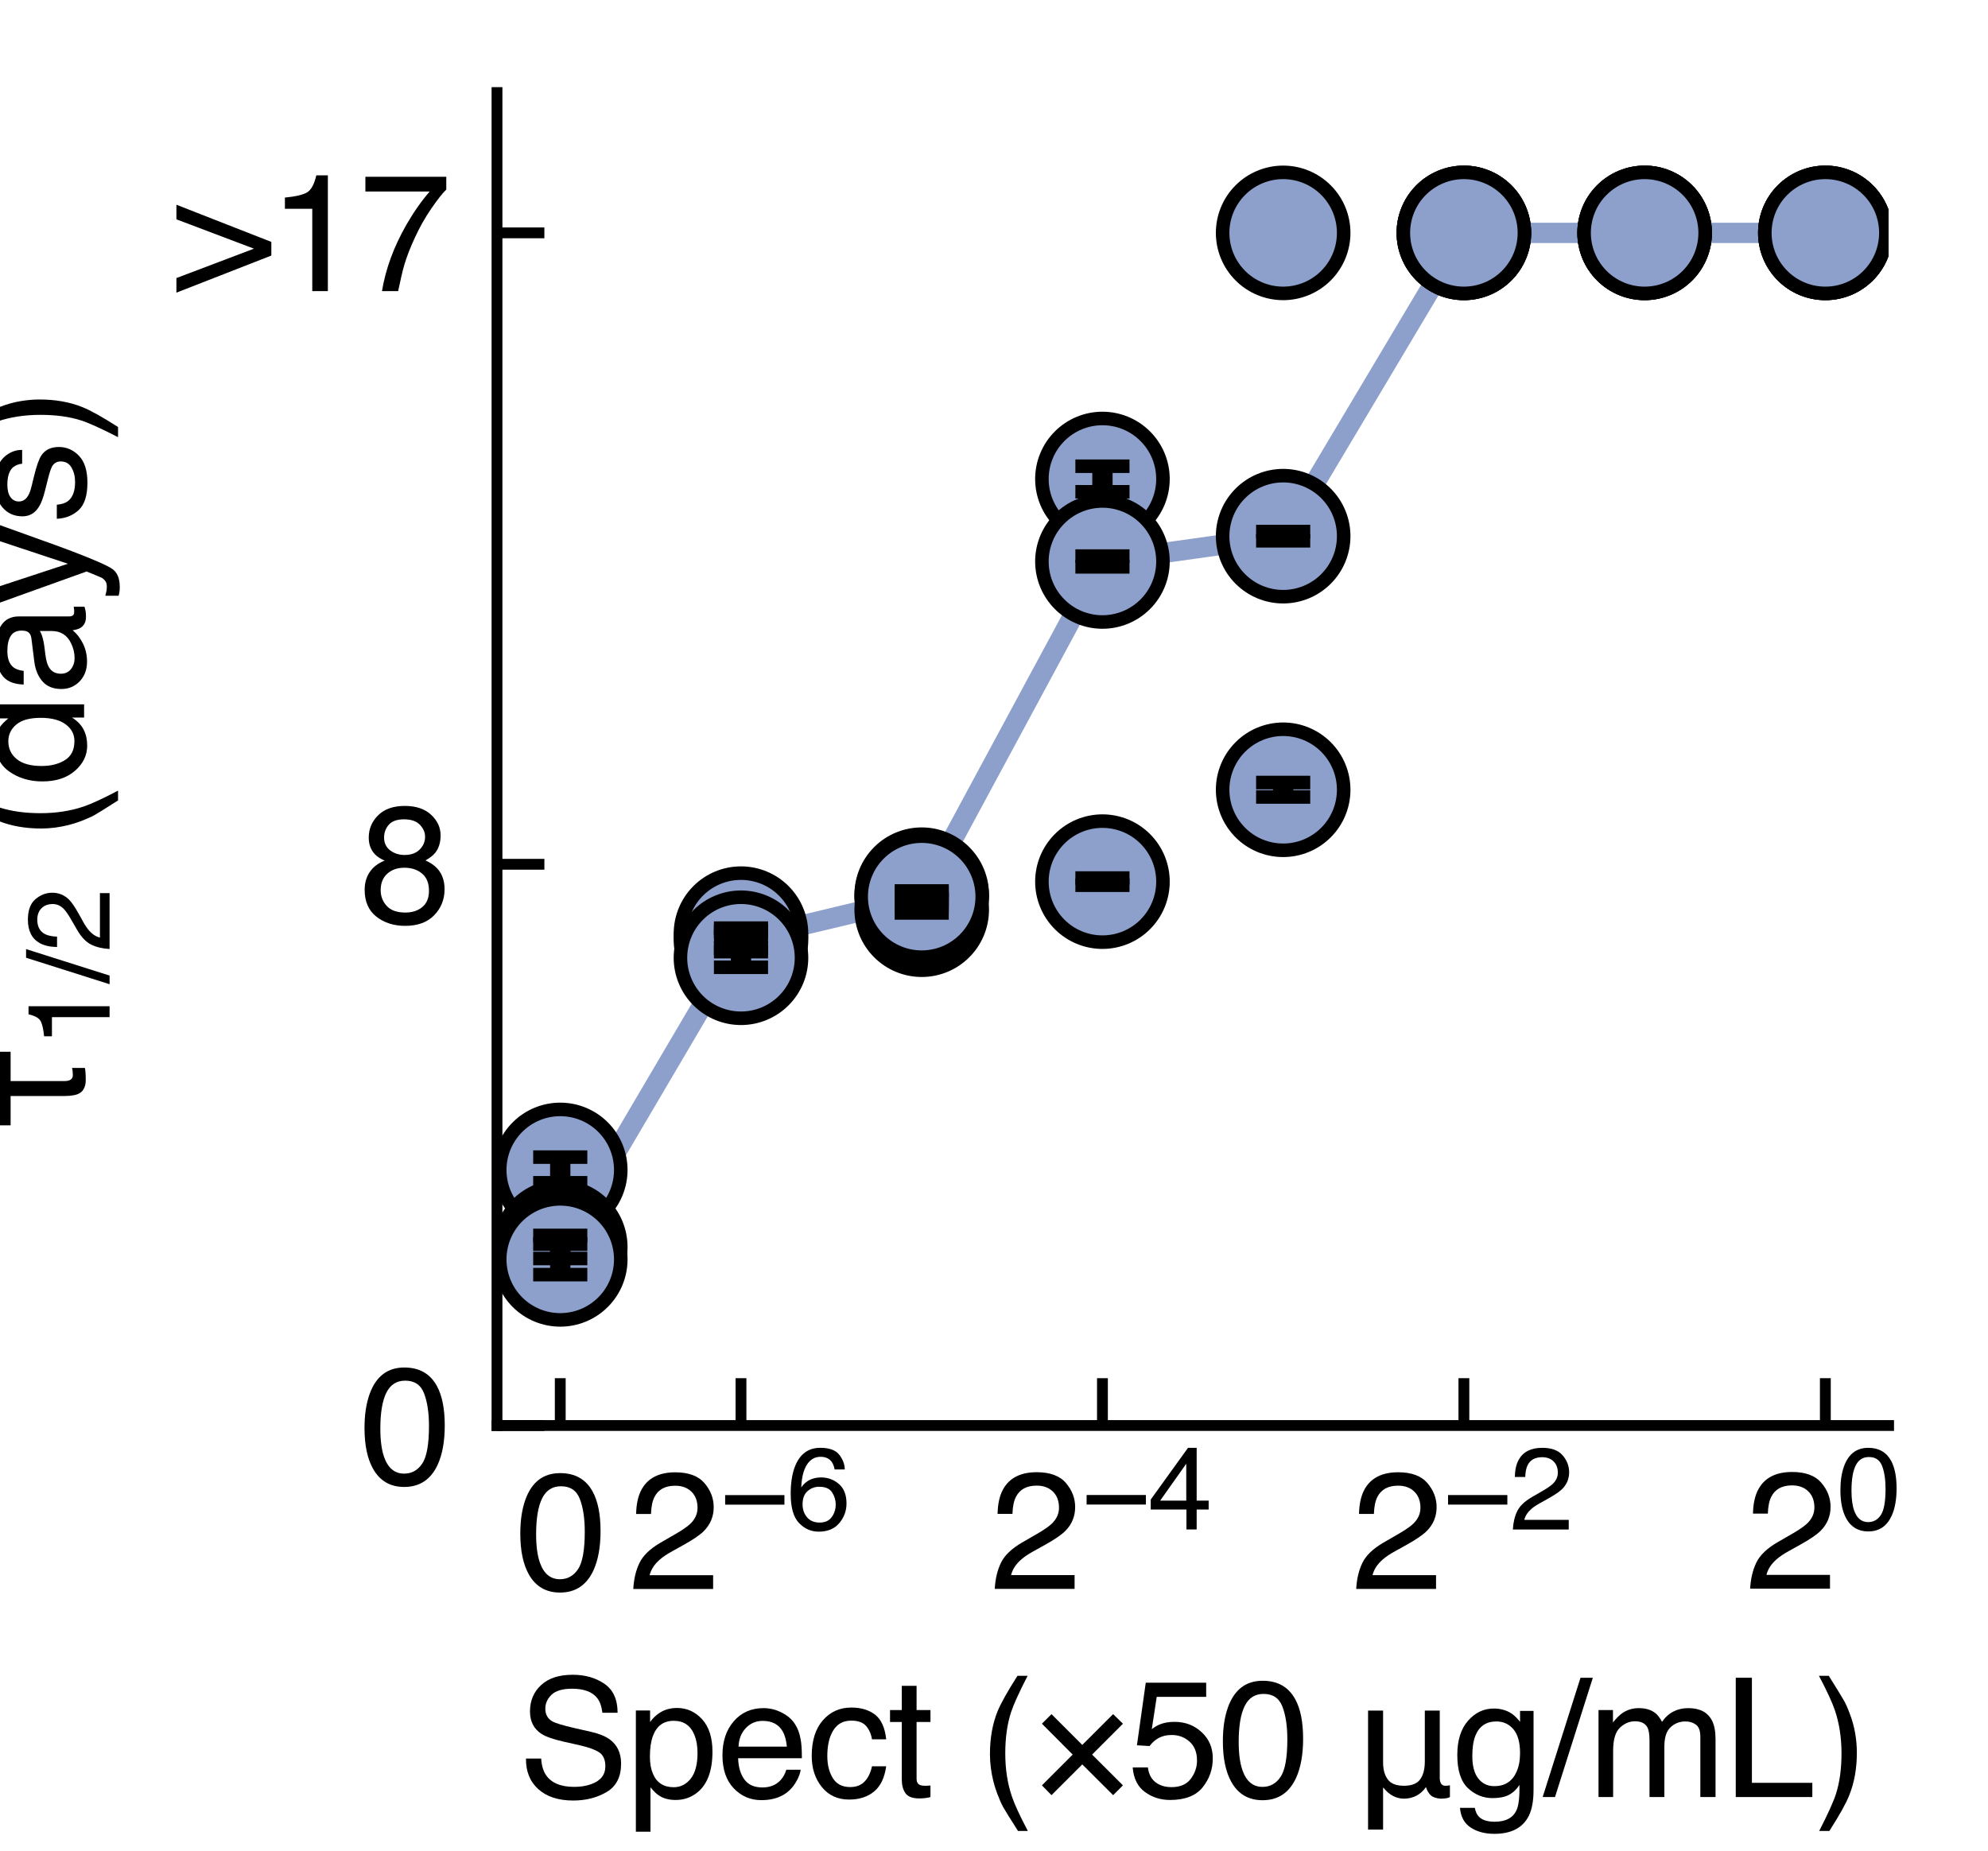 <?xml version="1.0" encoding="utf-8" standalone="no"?>
<!DOCTYPE svg PUBLIC "-//W3C//DTD SVG 1.1//EN"
  "http://www.w3.org/Graphics/SVG/1.1/DTD/svg11.dtd">
<svg xmlns:xlink="http://www.w3.org/1999/xlink" width="146.88pt" height="136.8pt" viewBox="0 0 146.88 136.8" xmlns="http://www.w3.org/2000/svg" version="1.1">
 <defs>
  <style type="text/css">*{stroke-linejoin: round; stroke-linecap: butt}</style>
 </defs>
 <g id="figure_1">
  <g id="patch_1">
   <path d="M 0 136.8 
L 146.88 136.8 
L 146.88 0 
L 0 0 
z
" style="fill: #ffffff"/>
  </g>
  <g id="axes_1">
   <g id="patch_2">
    <path d="M 36.72 105.336 
L 139.536 105.336 
L 139.536 6.84 
L 36.72 6.84 
z
" style="fill: #ffffff"/>
   </g>
   <g id="line2d_1">
    <path d="M 41.393 92.141 
L 54.746 69.451 
L 68.099 66.256 
L 81.452 41.489 
L 94.804 39.619 
L 108.157 17.208 
L 121.51 17.208 
L 134.863 17.208 
" clip-path="url(#p0ee247a6ad)" style="fill: none; stroke: #8da0cb; stroke-width: 1.5; stroke-linecap: square"/>
   </g>
   <g id="PathCollection_1">
    <defs>
     <path id="m793148f923" d="M 0 4.472 
C 1.186 4.472 2.324 4.001 3.162 3.162 
C 4.001 2.324 4.472 1.186 4.472 0 
C 4.472 -1.186 4.001 -2.324 3.162 -3.162 
C 2.324 -4.001 1.186 -4.472 0 -4.472 
C -1.186 -4.472 -2.324 -4.001 -3.162 -3.162 
C -4.001 -2.324 -4.472 -1.186 -4.472 0 
C -4.472 1.186 -4.001 2.324 -3.162 3.162 
C -2.324 4.001 -1.186 4.472 0 4.472 
z
" style="stroke: #000000"/>
    </defs>
    <g clip-path="url(#p0ee247a6ad)">
     <use xlink:href="#m793148f923" x="41.393" y="86.449" style="fill: #8da0cb; stroke: #000000"/>
     <use xlink:href="#m793148f923" x="54.746" y="69.451" style="fill: #8da0cb; stroke: #000000"/>
     <use xlink:href="#m793148f923" x="68.099" y="67.22" style="fill: #8da0cb; stroke: #000000"/>
     <use xlink:href="#m793148f923" x="81.452" y="65.146" style="fill: #8da0cb; stroke: #000000"/>
     <use xlink:href="#m793148f923" x="94.804" y="58.358" style="fill: #8da0cb; stroke: #000000"/>
     <use xlink:href="#m793148f923" x="108.157" y="17.208" style="fill: #8da0cb; stroke: #000000"/>
     <use xlink:href="#m793148f923" x="121.51" y="17.208" style="fill: #8da0cb; stroke: #000000"/>
     <use xlink:href="#m793148f923" x="134.863" y="17.208" style="fill: #8da0cb; stroke: #000000"/>
    </g>
   </g>
   <g id="PathCollection_2">
    <g clip-path="url(#p0ee247a6ad)">
     <use xlink:href="#m793148f923" x="41.393" y="92.141" style="fill: #8da0cb; stroke: #000000"/>
     <use xlink:href="#m793148f923" x="54.746" y="68.99" style="fill: #8da0cb; stroke: #000000"/>
     <use xlink:href="#m793148f923" x="68.099" y="66.111" style="fill: #8da0cb; stroke: #000000"/>
     <use xlink:href="#m793148f923" x="81.452" y="35.394" style="fill: #8da0cb; stroke: #000000"/>
     <use xlink:href="#m793148f923" x="94.804" y="17.208" style="fill: #8da0cb; stroke: #000000"/>
     <use xlink:href="#m793148f923" x="108.157" y="17.208" style="fill: #8da0cb; stroke: #000000"/>
     <use xlink:href="#m793148f923" x="121.51" y="17.208" style="fill: #8da0cb; stroke: #000000"/>
     <use xlink:href="#m793148f923" x="134.863" y="17.208" style="fill: #8da0cb; stroke: #000000"/>
    </g>
   </g>
   <g id="PathCollection_3">
    <g clip-path="url(#p0ee247a6ad)">
     <use xlink:href="#m793148f923" x="41.393" y="93.058" style="fill: #8da0cb; stroke: #000000"/>
     <use xlink:href="#m793148f923" x="54.746" y="70.771" style="fill: #8da0cb; stroke: #000000"/>
     <use xlink:href="#m793148f923" x="68.099" y="66.256" style="fill: #8da0cb; stroke: #000000"/>
     <use xlink:href="#m793148f923" x="81.452" y="41.489" style="fill: #8da0cb; stroke: #000000"/>
     <use xlink:href="#m793148f923" x="94.804" y="39.619" style="fill: #8da0cb; stroke: #000000"/>
     <use xlink:href="#m793148f923" x="108.157" y="17.208" style="fill: #8da0cb; stroke: #000000"/>
     <use xlink:href="#m793148f923" x="121.51" y="17.208" style="fill: #8da0cb; stroke: #000000"/>
     <use xlink:href="#m793148f923" x="134.863" y="17.208" style="fill: #8da0cb; stroke: #000000"/>
    </g>
   </g>
   <g id="matplotlib.axis_1">
    <g id="xtick_1">
     <g id="line2d_2">
      <defs>
       <path id="m453dc7b1a5" d="M 0 0 
L 0 -3.5 
" style="stroke: #000000; stroke-width: 0.8"/>
      </defs>
      <g>
       <use xlink:href="#m453dc7b1a5" x="41.393" y="105.336" style="stroke: #000000; stroke-width: 0.8"/>
      </g>
     </g>
     <g id="text_1">
      <!-- 0 -->
      <g transform="translate(38.057 117.444) scale(0.12 -0.12)">
       <defs>
        <path id="Helvetica-30" d="M 1731 4475 
Q 2600 4475 2988 3759 
Q 3288 3206 3288 2244 
Q 3288 1331 3016 734 
Q 2622 -122 1728 -122 
Q 922 -122 528 578 
Q 200 1163 200 2147 
Q 200 2909 397 3456 
Q 766 4475 1731 4475 
z
M 1725 391 
Q 2163 391 2422 778 
Q 2681 1166 2681 2222 
Q 2681 2984 2493 3476 
Q 2306 3969 1766 3969 
Q 1269 3969 1039 3501 
Q 809 3034 809 2125 
Q 809 1441 956 1025 
Q 1181 391 1725 391 
z
" transform="scale(0.016)"/>
       </defs>
       <use xlink:href="#Helvetica-30"/>
      </g>
     </g>
    </g>
    <g id="xtick_2">
     <g id="line2d_3">
      <g>
       <use xlink:href="#m453dc7b1a5" x="54.746" y="105.336" style="stroke: #000000; stroke-width: 0.8"/>
      </g>
     </g>
     <g id="text_2">
      <!-- 2$^{-6}$ -->
      <g transform="translate(46.406 117.444) scale(0.12 -0.12)">
       <defs>
        <path id="Helvetica-32" d="M 200 0 
Q 231 578 439 1006 
Q 647 1434 1250 1784 
L 1850 2131 
Q 2253 2366 2416 2531 
Q 2672 2791 2672 3125 
Q 2672 3516 2437 3745 
Q 2203 3975 1813 3975 
Q 1234 3975 1013 3538 
Q 894 3303 881 2888 
L 309 2888 
Q 319 3472 525 3841 
Q 891 4491 1816 4491 
Q 2584 4491 2939 4075 
Q 3294 3659 3294 3150 
Q 3294 2613 2916 2231 
Q 2697 2009 2131 1694 
L 1703 1456 
Q 1397 1288 1222 1134 
Q 909 863 828 531 
L 3272 531 
L 3272 0 
L 200 0 
z
" transform="scale(0.016)"/>
        <path id="Helvetica-2212" d="M 3547 1894 
L 3547 1369 
L 288 1369 
L 288 1894 
L 3547 1894 
z
" transform="scale(0.016)"/>
        <path id="Helvetica-36" d="M 1872 4494 
Q 2622 4494 2917 4105 
Q 3213 3716 3213 3303 
L 2656 3303 
Q 2606 3569 2497 3719 
Q 2294 4000 1881 4000 
Q 1409 4000 1131 3564 
Q 853 3128 822 2316 
Q 1016 2600 1309 2741 
Q 1578 2866 1909 2866 
Q 2472 2866 2890 2506 
Q 3309 2147 3309 1434 
Q 3309 825 2912 354 
Q 2516 -116 1781 -116 
Q 1153 -116 697 361 
Q 241 838 241 1966 
Q 241 2800 444 3381 
Q 834 4494 1872 4494 
z
M 1831 384 
Q 2275 384 2495 682 
Q 2716 981 2716 1388 
Q 2716 1731 2519 2042 
Q 2322 2353 1803 2353 
Q 1441 2353 1167 2112 
Q 894 1872 894 1388 
Q 894 963 1142 673 
Q 1391 384 1831 384 
z
" transform="scale(0.016)"/>
       </defs>
       <use xlink:href="#Helvetica-32" transform="translate(0 0.239)"/>
       <use xlink:href="#Helvetica-2212" transform="translate(56.53 36.847) scale(0.7)"/>
       <use xlink:href="#Helvetica-36" transform="translate(97.409 36.847) scale(0.7)"/>
      </g>
     </g>
    </g>
    <g id="xtick_3">
     <g id="line2d_4">
      <g>
       <use xlink:href="#m453dc7b1a5" x="81.452" y="105.336" style="stroke: #000000; stroke-width: 0.8"/>
      </g>
     </g>
     <g id="text_3">
      <!-- 2$^{-4}$ -->
      <g transform="translate(73.112 117.444) scale(0.12 -0.12)">
       <defs>
        <path id="Helvetica-34" d="M 2116 1584 
L 2116 3613 
L 681 1584 
L 2116 1584 
z
M 2125 0 
L 2125 1094 
L 163 1094 
L 163 1644 
L 2213 4488 
L 2688 4488 
L 2688 1584 
L 3347 1584 
L 3347 1094 
L 2688 1094 
L 2688 0 
L 2125 0 
z
" transform="scale(0.016)"/>
       </defs>
       <use xlink:href="#Helvetica-32" transform="translate(0 0.305)"/>
       <use xlink:href="#Helvetica-2212" transform="translate(56.53 36.913) scale(0.7)"/>
       <use xlink:href="#Helvetica-34" transform="translate(97.409 36.913) scale(0.7)"/>
      </g>
     </g>
    </g>
    <g id="xtick_4">
     <g id="line2d_5">
      <g>
       <use xlink:href="#m453dc7b1a5" x="108.157" y="105.336" style="stroke: #000000; stroke-width: 0.8"/>
      </g>
     </g>
     <g id="text_4">
      <!-- 2$^{-2}$ -->
      <g transform="translate(99.817 117.444) scale(0.12 -0.12)">
       <use xlink:href="#Helvetica-32" transform="translate(0 0.272)"/>
       <use xlink:href="#Helvetica-2212" transform="translate(56.53 36.88) scale(0.7)"/>
       <use xlink:href="#Helvetica-32" transform="translate(97.409 36.88) scale(0.7)"/>
      </g>
     </g>
    </g>
    <g id="xtick_5">
     <g id="line2d_6">
      <g>
       <use xlink:href="#m453dc7b1a5" x="134.863" y="105.336" style="stroke: #000000; stroke-width: 0.8"/>
      </g>
     </g>
     <g id="text_5">
      <!-- 2$^{0}$ -->
      <g transform="translate(128.923 117.444) scale(0.12 -0.12)">
       <use xlink:href="#Helvetica-32" transform="translate(0 0.447)"/>
       <use xlink:href="#Helvetica-30" transform="translate(56.53 37.055) scale(0.7)"/>
      </g>
     </g>
    </g>
    <g id="text_6">
     <!-- Spect ($\times$50 $\mu$g/mL) -->
     <g transform="translate(38.268 132.825) scale(0.12 -0.12)">
      <defs>
       <path id="Helvetica-53" d="M 894 1481 
Q 916 1091 1078 847 
Q 1388 391 2169 391 
Q 2519 391 2806 491 
Q 3363 684 3363 1184 
Q 3363 1559 3128 1719 
Q 2891 1875 2384 1991 
L 1763 2131 
Q 1153 2269 900 2434 
Q 463 2722 463 3294 
Q 463 3913 891 4309 
Q 1319 4706 2103 4706 
Q 2825 4706 3329 4357 
Q 3834 4009 3834 3244 
L 3250 3244 
Q 3203 3613 3050 3809 
Q 2766 4169 2084 4169 
Q 1534 4169 1293 3937 
Q 1053 3706 1053 3400 
Q 1053 3063 1334 2906 
Q 1519 2806 2169 2656 
L 2813 2509 
Q 3278 2403 3531 2219 
Q 3969 1897 3969 1284 
Q 3969 522 3414 194 
Q 2859 -134 2125 -134 
Q 1269 -134 784 303 
Q 300 738 309 1481 
L 894 1481 
z
M 2150 4716 
L 2150 4716 
z
" transform="scale(0.016)"/>
       <path id="Helvetica-70" d="M 1825 378 
Q 2219 378 2480 708 
Q 2741 1038 2741 1694 
Q 2741 2094 2625 2381 
Q 2406 2934 1825 2934 
Q 1241 2934 1025 2350 
Q 909 2038 909 1556 
Q 909 1169 1025 897 
Q 1244 378 1825 378 
z
M 369 3331 
L 916 3331 
L 916 2888 
Q 1084 3116 1284 3241 
Q 1569 3428 1953 3428 
Q 2522 3428 2919 2992 
Q 3316 2556 3316 1747 
Q 3316 653 2744 184 
Q 2381 -113 1900 -113 
Q 1522 -113 1266 53 
Q 1116 147 931 375 
L 931 -1334 
L 369 -1334 
L 369 3331 
z
" transform="scale(0.016)"/>
       <path id="Helvetica-65" d="M 1806 3422 
Q 2163 3422 2497 3255 
Q 2831 3088 3006 2822 
Q 3175 2569 3231 2231 
Q 3281 2000 3281 1494 
L 828 1494 
Q 844 984 1069 676 
Q 1294 369 1766 369 
Q 2206 369 2469 659 
Q 2619 828 2681 1050 
L 3234 1050 
Q 3213 866 3089 639 
Q 2966 413 2813 269 
Q 2556 19 2178 -69 
Q 1975 -119 1719 -119 
Q 1094 -119 659 336 
Q 225 791 225 1609 
Q 225 2416 662 2919 
Q 1100 3422 1806 3422 
z
M 2703 1941 
Q 2669 2306 2544 2525 
Q 2313 2931 1772 2931 
Q 1384 2931 1121 2651 
Q 859 2372 844 1941 
L 2703 1941 
z
M 1753 3428 
L 1753 3428 
z
" transform="scale(0.016)"/>
       <path id="Helvetica-63" d="M 1703 3444 
Q 2269 3444 2623 3169 
Q 2978 2894 3050 2222 
L 2503 2222 
Q 2453 2531 2275 2736 
Q 2097 2941 1703 2941 
Q 1166 2941 934 2416 
Q 784 2075 784 1575 
Q 784 1072 996 728 
Q 1209 384 1666 384 
Q 2016 384 2220 598 
Q 2425 813 2503 1184 
L 3050 1184 
Q 2956 519 2581 211 
Q 2206 -97 1622 -97 
Q 966 -97 575 383 
Q 184 863 184 1581 
Q 184 2463 612 2953 
Q 1041 3444 1703 3444 
z
M 1616 3428 
L 1616 3428 
z
" transform="scale(0.016)"/>
       <path id="Helvetica-74" d="M 525 4281 
L 1094 4281 
L 1094 3347 
L 1628 3347 
L 1628 2888 
L 1094 2888 
L 1094 703 
Q 1094 528 1213 469 
Q 1278 434 1431 434 
Q 1472 434 1519 436 
Q 1566 438 1628 444 
L 1628 0 
Q 1531 -28 1426 -40 
Q 1322 -53 1200 -53 
Q 806 -53 665 148 
Q 525 350 525 672 
L 525 2888 
L 72 2888 
L 72 3347 
L 525 3347 
L 525 4281 
z
" transform="scale(0.016)"/>
       <path id="Helvetica-20" transform="scale(0.016)"/>
       <path id="Helvetica-28" d="M 1894 4666 
Q 1403 3713 1256 3263 
Q 1034 2578 1034 1681 
Q 1034 775 1288 25 
Q 1444 -438 1903 -1306 
L 1525 -1306 
Q 1069 -594 959 -397 
Q 850 -200 722 138 
Q 547 600 478 1125 
Q 444 1397 444 1644 
Q 444 2569 734 3291 
Q 919 3750 1503 4666 
L 1894 4666 
z
" transform="scale(0.016)"/>
       <path id="Helvetica-d7" d="M 363 2822 
L 731 3191 
L 1916 2006 
L 3103 3191 
L 3481 2822 
L 2294 1634 
L 3481 450 
L 3103 72 
L 1916 1256 
L 731 72 
L 363 450 
L 1547 1634 
L 363 2822 
z
" transform="scale(0.016)"/>
       <path id="Helvetica-35" d="M 791 1141 
Q 847 659 1238 475 
Q 1438 381 1700 381 
Q 2200 381 2440 700 
Q 2681 1019 2681 1406 
Q 2681 1875 2395 2131 
Q 2109 2388 1709 2388 
Q 1419 2388 1211 2275 
Q 1003 2163 856 1963 
L 369 1991 
L 709 4400 
L 3034 4400 
L 3034 3856 
L 1131 3856 
L 941 2613 
Q 1097 2731 1238 2791 
Q 1488 2894 1816 2894 
Q 2431 2894 2859 2497 
Q 3288 2100 3288 1491 
Q 3288 856 2895 371 
Q 2503 -113 1644 -113 
Q 1097 -113 676 195 
Q 256 503 206 1141 
L 791 1141 
z
" transform="scale(0.016)"/>
       <path id="Helvetica-3bc" d="M 575 3328 
L 1153 3328 
L 1153 1369 
Q 1147 934 1325 691 
Q 1497 434 1953 434 
Q 2419 434 2591 697 
Q 2759 941 2759 1369 
L 2759 3328 
L 3334 3328 
L 3334 806 
Q 3316 434 3547 434 
Q 3634 434 3725 453 
L 3725 0 
Q 3641 -56 3372 -63 
Q 3109 -44 2994 63 
Q 2872 166 2803 384 
Q 2503 -50 1966 -63 
Q 1503 -63 1166 359 
L 1153 359 
L 1153 -1253 
L 575 -1253 
L 575 3328 
z
" transform="scale(0.016)"/>
       <path id="Helvetica-67" d="M 1594 3406 
Q 1988 3406 2281 3213 
Q 2441 3103 2606 2894 
L 2606 3316 
L 3125 3316 
L 3125 272 
Q 3125 -366 2938 -734 
Q 2588 -1416 1616 -1416 
Q 1075 -1416 706 -1173 
Q 338 -931 294 -416 
L 866 -416 
Q 906 -641 1028 -763 
Q 1219 -950 1628 -950 
Q 2275 -950 2475 -494 
Q 2594 -225 2584 466 
Q 2416 209 2178 84 
Q 1941 -41 1550 -41 
Q 1006 -41 598 345 
Q 191 731 191 1622 
Q 191 2463 602 2934 
Q 1013 3406 1594 3406 
z
M 2606 1688 
Q 2606 2309 2350 2609 
Q 2094 2909 1697 2909 
Q 1103 2909 884 2353 
Q 769 2056 769 1575 
Q 769 1009 998 714 
Q 1228 419 1616 419 
Q 2222 419 2469 966 
Q 2606 1275 2606 1688 
z
M 1659 3428 
L 1659 3428 
z
" transform="scale(0.016)"/>
       <path id="Helvetica-2f" d="M 1456 4591 
L 1931 4591 
L 475 0 
L 0 0 
L 1456 4591 
z
" transform="scale(0.016)"/>
       <path id="Helvetica-6d" d="M 413 3347 
L 969 3347 
L 969 2872 
Q 1169 3119 1331 3231 
Q 1609 3422 1963 3422 
Q 2363 3422 2606 3225 
Q 2744 3113 2856 2894 
Q 3044 3163 3297 3292 
Q 3550 3422 3866 3422 
Q 4541 3422 4784 2934 
Q 4916 2672 4916 2228 
L 4916 0 
L 4331 0 
L 4331 2325 
Q 4331 2659 4164 2784 
Q 3997 2909 3756 2909 
Q 3425 2909 3186 2687 
Q 2947 2466 2947 1947 
L 2947 0 
L 2375 0 
L 2375 2184 
Q 2375 2525 2294 2681 
Q 2166 2916 1816 2916 
Q 1497 2916 1236 2669 
Q 975 2422 975 1775 
L 975 0 
L 413 0 
L 413 3347 
z
" transform="scale(0.016)"/>
       <path id="Helvetica-4c" d="M 488 4591 
L 1109 4591 
L 1109 547 
L 3434 547 
L 3434 0 
L 488 0 
L 488 4591 
z
" transform="scale(0.016)"/>
       <path id="Helvetica-29" d="M 222 -1306 
Q 719 -338 863 106 
Q 1081 778 1081 1681 
Q 1081 2584 828 3334 
Q 672 3797 213 4666 
L 591 4666 
Q 1072 3897 1173 3717 
Q 1275 3538 1394 3222 
Q 1544 2831 1608 2450 
Q 1672 2069 1672 1716 
Q 1672 791 1378 66 
Q 1194 -400 613 -1306 
L 222 -1306 
z
" transform="scale(0.016)"/>
      </defs>
      <use xlink:href="#Helvetica-53" transform="translate(0 0.312)"/>
      <use xlink:href="#Helvetica-70" transform="translate(66.699 0.312)"/>
      <use xlink:href="#Helvetica-65" transform="translate(122.314 0.312)"/>
      <use xlink:href="#Helvetica-63" transform="translate(177.93 0.312)"/>
      <use xlink:href="#Helvetica-74" transform="translate(227.93 0.312)"/>
      <use xlink:href="#Helvetica-20" transform="translate(255.713 0.312)"/>
      <use xlink:href="#Helvetica-28" transform="translate(283.496 0.312)"/>
      <use xlink:href="#Helvetica-d7" transform="translate(316.797 0.312)"/>
      <use xlink:href="#Helvetica-35" transform="translate(375.195 0.312)"/>
      <use xlink:href="#Helvetica-30" transform="translate(430.811 0.312)"/>
      <use xlink:href="#Helvetica-20" transform="translate(486.426 0.312)"/>
      <use xlink:href="#Helvetica-3bc" transform="translate(514.209 0.312)"/>
      <use xlink:href="#Helvetica-67" transform="translate(575.293 0.312)"/>
      <use xlink:href="#Helvetica-2f" transform="translate(630.908 0.312)"/>
      <use xlink:href="#Helvetica-6d" transform="translate(658.691 0.312)"/>
      <use xlink:href="#Helvetica-4c" transform="translate(741.992 0.312)"/>
      <use xlink:href="#Helvetica-29" transform="translate(797.607 0.312)"/>
     </g>
    </g>
   </g>
   <g id="matplotlib.axis_2">
    <g id="ytick_1">
     <g id="line2d_7">
      <defs>
       <path id="m470ce628b9" d="M 0 0 
L 3.5 0 
" style="stroke: #000000; stroke-width: 0.8"/>
      </defs>
      <g>
       <use xlink:href="#m470ce628b9" x="36.72" y="105.336" style="stroke: #000000; stroke-width: 0.8"/>
      </g>
     </g>
     <g id="text_7">
      <!-- 0 -->
      <g transform="translate(26.547 109.64) scale(0.12 -0.12)">
       <use xlink:href="#Helvetica-30"/>
      </g>
     </g>
    </g>
    <g id="ytick_2">
     <g id="line2d_8">
      <g>
       <use xlink:href="#m470ce628b9" x="36.72" y="63.864" style="stroke: #000000; stroke-width: 0.8"/>
      </g>
     </g>
     <g id="text_8">
      <!-- 8 -->
      <g transform="translate(26.547 68.168) scale(0.12 -0.12)">
       <defs>
        <path id="Helvetica-38" d="M 1741 2600 
Q 2113 2600 2322 2808 
Q 2531 3016 2531 3303 
Q 2531 3553 2331 3762 
Q 2131 3972 1722 3972 
Q 1316 3972 1134 3762 
Q 953 3553 953 3272 
Q 953 2956 1187 2778 
Q 1422 2600 1741 2600 
z
M 1775 384 
Q 2166 384 2423 595 
Q 2681 806 2681 1225 
Q 2681 1659 2415 1884 
Q 2150 2109 1734 2109 
Q 1331 2109 1076 1879 
Q 822 1650 822 1244 
Q 822 894 1055 639 
Q 1288 384 1775 384 
z
M 975 2384 
Q 741 2484 609 2619 
Q 363 2869 363 3269 
Q 363 3769 725 4128 
Q 1088 4488 1753 4488 
Q 2397 4488 2762 4148 
Q 3128 3809 3128 3356 
Q 3128 2938 2916 2678 
Q 2797 2531 2547 2391 
Q 2825 2263 2984 2097 
Q 3281 1784 3281 1284 
Q 3281 694 2884 283 
Q 2488 -128 1763 -128 
Q 1109 -128 657 226 
Q 206 581 206 1256 
Q 206 1653 400 1942 
Q 594 2231 975 2384 
z
" transform="scale(0.016)"/>
       </defs>
       <use xlink:href="#Helvetica-38"/>
      </g>
     </g>
    </g>
    <g id="ytick_3">
     <g id="line2d_9">
      <g>
       <use xlink:href="#m470ce628b9" x="36.72" y="17.208" style="stroke: #000000; stroke-width: 0.8"/>
      </g>
     </g>
     <g id="text_9">
      <!-- &gt;17 -->
      <g transform="translate(12.865 21.512) scale(0.12 -0.12)">
       <defs>
        <path id="Helvetica-3e" d="M 3741 1369 
L 88 -59 
L 88 503 
L 3072 1634 
L 88 2763 
L 88 3325 
L 3741 1894 
L 3741 1369 
z
" transform="scale(0.016)"/>
        <path id="Helvetica-31" d="M 613 3169 
L 613 3600 
Q 1222 3659 1462 3798 
Q 1703 3938 1822 4456 
L 2266 4456 
L 2266 0 
L 1666 0 
L 1666 3169 
L 613 3169 
z
" transform="scale(0.016)"/>
        <path id="Helvetica-37" d="M 3347 4400 
L 3347 3909 
Q 3131 3700 2773 3181 
Q 2416 2663 2141 2063 
Q 1869 1478 1728 997 
Q 1638 688 1494 0 
L 872 0 
Q 1084 1281 1809 2550 
Q 2238 3294 2709 3834 
L 234 3834 
L 234 4400 
L 3347 4400 
z
" transform="scale(0.016)"/>
       </defs>
       <use xlink:href="#Helvetica-3e"/>
       <use xlink:href="#Helvetica-31" x="58.398"/>
       <use xlink:href="#Helvetica-37" x="114.014"/>
      </g>
     </g>
    </g>
    <g id="text_10">
     <!-- $\tau_{1/2}$ (days) -->
     <g transform="translate(6.225 83.508) rotate(-90) scale(0.12 -0.12)">
      <defs>
       <path id="Helvetica-3c4" d="M 184 3328 
L 3016 3328 
L 3016 2828 
L 1888 2828 
L 1888 775 
Q 1881 428 2125 434 
Q 2291 434 2394 466 
L 2394 -31 
Q 2253 -63 1925 -63 
Q 1728 -63 1606 6 
Q 1484 63 1422 172 
Q 1356 288 1338 434 
Q 1313 575 1313 750 
L 1313 2828 
L 184 2828 
L 184 3328 
z
" transform="scale(0.016)"/>
       <path id="Helvetica-64" d="M 769 1634 
Q 769 1097 997 734 
Q 1225 372 1728 372 
Q 2119 372 2370 708 
Q 2622 1044 2622 1672 
Q 2622 2306 2362 2611 
Q 2103 2916 1722 2916 
Q 1297 2916 1033 2591 
Q 769 2266 769 1634 
z
M 1616 3406 
Q 2000 3406 2259 3244 
Q 2409 3150 2600 2916 
L 2600 4606 
L 3141 4606 
L 3141 0 
L 2634 0 
L 2634 466 
Q 2438 156 2169 18 
Q 1900 -119 1553 -119 
Q 994 -119 584 351 
Q 175 822 175 1603 
Q 175 2334 548 2870 
Q 922 3406 1616 3406 
z
" transform="scale(0.016)"/>
       <path id="Helvetica-61" d="M 844 891 
Q 844 647 1022 506 
Q 1200 366 1444 366 
Q 1741 366 2019 503 
Q 2488 731 2488 1250 
L 2488 1703 
Q 2384 1638 2221 1594 
Q 2059 1550 1903 1531 
L 1563 1488 
Q 1256 1447 1103 1359 
Q 844 1213 844 891 
z
M 2206 2028 
Q 2400 2053 2466 2191 
Q 2503 2266 2503 2406 
Q 2503 2694 2298 2823 
Q 2094 2953 1713 2953 
Q 1272 2953 1088 2716 
Q 984 2584 953 2325 
L 428 2325 
Q 444 2944 830 3186 
Q 1216 3428 1725 3428 
Q 2316 3428 2684 3203 
Q 3050 2978 3050 2503 
L 3050 575 
Q 3050 488 3086 434 
Q 3122 381 3238 381 
Q 3275 381 3322 386 
Q 3369 391 3422 400 
L 3422 -16 
Q 3291 -53 3222 -62 
Q 3153 -72 3034 -72 
Q 2744 -72 2613 134 
Q 2544 244 2516 444 
Q 2344 219 2022 53 
Q 1700 -113 1313 -113 
Q 847 -113 551 170 
Q 256 453 256 878 
Q 256 1344 547 1600 
Q 838 1856 1309 1916 
L 2206 2028 
z
M 1741 3428 
L 1741 3428 
z
" transform="scale(0.016)"/>
       <path id="Helvetica-79" d="M 2503 3347 
L 3125 3347 
Q 3006 3025 2597 1878 
Q 2291 1016 2084 472 
Q 1597 -809 1397 -1090 
Q 1197 -1372 709 -1372 
Q 591 -1372 527 -1362 
Q 463 -1353 369 -1328 
L 369 -816 
Q 516 -856 581 -865 
Q 647 -875 697 -875 
Q 853 -875 926 -823 
Q 1000 -772 1050 -697 
Q 1066 -672 1162 -440 
Q 1259 -209 1303 -97 
L 66 3347 
L 703 3347 
L 1600 622 
L 2503 3347 
z
M 1597 3428 
L 1597 3428 
z
" transform="scale(0.016)"/>
       <path id="Helvetica-73" d="M 747 1050 
Q 772 769 888 619 
Q 1100 347 1625 347 
Q 1938 347 2175 483 
Q 2413 619 2413 903 
Q 2413 1119 2222 1231 
Q 2100 1300 1741 1391 
L 1294 1503 
Q 866 1609 663 1741 
Q 300 1969 300 2372 
Q 300 2847 642 3140 
Q 984 3434 1563 3434 
Q 2319 3434 2653 2991 
Q 2863 2709 2856 2384 
L 2325 2384 
Q 2309 2575 2191 2731 
Q 1997 2953 1519 2953 
Q 1200 2953 1036 2831 
Q 872 2709 872 2509 
Q 872 2291 1088 2159 
Q 1213 2081 1456 2022 
L 1828 1931 
Q 2434 1784 2641 1647 
Q 2969 1431 2969 969 
Q 2969 522 2630 197 
Q 2291 -128 1597 -128 
Q 850 -128 539 211 
Q 228 550 206 1050 
L 747 1050 
z
M 1578 3428 
L 1578 3428 
z
" transform="scale(0.016)"/>
      </defs>
      <use xlink:href="#Helvetica-3c4" transform="translate(0 0.094)"/>
      <use xlink:href="#Helvetica-31" transform="translate(50.915 -15.595) scale(0.7)"/>
      <use xlink:href="#Helvetica-2f" transform="translate(89.846 -15.595) scale(0.7)"/>
      <use xlink:href="#Helvetica-32" transform="translate(109.294 -15.595) scale(0.7)"/>
      <use xlink:href="#Helvetica-20" transform="translate(150.84 0.094)"/>
      <use xlink:href="#Helvetica-28" transform="translate(178.623 0.094)"/>
      <use xlink:href="#Helvetica-64" transform="translate(211.924 0.094)"/>
      <use xlink:href="#Helvetica-61" transform="translate(267.539 0.094)"/>
      <use xlink:href="#Helvetica-79" transform="translate(323.154 0.094)"/>
      <use xlink:href="#Helvetica-73" transform="translate(373.154 0.094)"/>
      <use xlink:href="#Helvetica-29" transform="translate(423.154 0.094)"/>
     </g>
    </g>
   </g>
   <g id="LineCollection_1">
    <path d="M 41.393 87.397 
L 41.393 85.502 
" clip-path="url(#p0ee247a6ad)" style="fill: none; stroke: #000000; stroke-width: 1.5"/>
    <path d="M 54.746 70.321 
L 54.746 68.58 
" clip-path="url(#p0ee247a6ad)" style="fill: none; stroke: #000000; stroke-width: 1.5"/>
    <path d="M 68.099 67.461 
L 68.099 66.98 
" clip-path="url(#p0ee247a6ad)" style="fill: none; stroke: #000000; stroke-width: 1.5"/>
    <path d="M 81.452 65.413 
L 81.452 64.879 
" clip-path="url(#p0ee247a6ad)" style="fill: none; stroke: #000000; stroke-width: 1.5"/>
    <path d="M 94.804 58.892 
L 94.804 57.824 
" clip-path="url(#p0ee247a6ad)" style="fill: none; stroke: #000000; stroke-width: 1.5"/>
    <path clip-path="url(#p0ee247a6ad)" style="fill: none; stroke: #000000; stroke-width: 1.5"/>
    <path clip-path="url(#p0ee247a6ad)" style="fill: none; stroke: #000000; stroke-width: 1.5"/>
    <path clip-path="url(#p0ee247a6ad)" style="fill: none; stroke: #000000; stroke-width: 1.5"/>
   </g>
   <g id="line2d_10">
    <defs>
     <path id="m4bcc9708e5" d="M 2 0 
L -2 -0 
" style="stroke: #000000"/>
    </defs>
    <g clip-path="url(#p0ee247a6ad)">
     <use xlink:href="#m4bcc9708e5" x="41.393" y="87.397" style="stroke: #000000"/>
     <use xlink:href="#m4bcc9708e5" x="54.746" y="70.321" style="stroke: #000000"/>
     <use xlink:href="#m4bcc9708e5" x="68.099" y="67.461" style="stroke: #000000"/>
     <use xlink:href="#m4bcc9708e5" x="81.452" y="65.413" style="stroke: #000000"/>
     <use xlink:href="#m4bcc9708e5" x="94.804" y="58.892" style="stroke: #000000"/>
    </g>
   </g>
   <g id="line2d_11">
    <g clip-path="url(#p0ee247a6ad)">
     <use xlink:href="#m4bcc9708e5" x="41.393" y="85.502" style="stroke: #000000"/>
     <use xlink:href="#m4bcc9708e5" x="54.746" y="68.58" style="stroke: #000000"/>
     <use xlink:href="#m4bcc9708e5" x="68.099" y="66.98" style="stroke: #000000"/>
     <use xlink:href="#m4bcc9708e5" x="81.452" y="64.879" style="stroke: #000000"/>
     <use xlink:href="#m4bcc9708e5" x="94.804" y="57.824" style="stroke: #000000"/>
    </g>
   </g>
   <g id="LineCollection_2">
    <path d="M 41.393 92.995 
L 41.393 91.286 
" clip-path="url(#p0ee247a6ad)" style="fill: none; stroke: #000000; stroke-width: 1.5"/>
    <path d="M 54.746 69.182 
L 54.746 68.797 
" clip-path="url(#p0ee247a6ad)" style="fill: none; stroke: #000000; stroke-width: 1.5"/>
    <path d="M 68.099 66.385 
L 68.099 65.837 
" clip-path="url(#p0ee247a6ad)" style="fill: none; stroke: #000000; stroke-width: 1.5"/>
    <path d="M 81.452 36.339 
L 81.452 34.449 
" clip-path="url(#p0ee247a6ad)" style="fill: none; stroke: #000000; stroke-width: 1.5"/>
    <path clip-path="url(#p0ee247a6ad)" style="fill: none; stroke: #000000; stroke-width: 1.5"/>
    <path clip-path="url(#p0ee247a6ad)" style="fill: none; stroke: #000000; stroke-width: 1.5"/>
    <path clip-path="url(#p0ee247a6ad)" style="fill: none; stroke: #000000; stroke-width: 1.5"/>
    <path clip-path="url(#p0ee247a6ad)" style="fill: none; stroke: #000000; stroke-width: 1.5"/>
   </g>
   <g id="line2d_12">
    <g clip-path="url(#p0ee247a6ad)">
     <use xlink:href="#m4bcc9708e5" x="41.393" y="92.995" style="stroke: #000000"/>
     <use xlink:href="#m4bcc9708e5" x="54.746" y="69.182" style="stroke: #000000"/>
     <use xlink:href="#m4bcc9708e5" x="68.099" y="66.385" style="stroke: #000000"/>
     <use xlink:href="#m4bcc9708e5" x="81.452" y="36.339" style="stroke: #000000"/>
    </g>
   </g>
   <g id="line2d_13">
    <g clip-path="url(#p0ee247a6ad)">
     <use xlink:href="#m4bcc9708e5" x="41.393" y="91.286" style="stroke: #000000"/>
     <use xlink:href="#m4bcc9708e5" x="54.746" y="68.797" style="stroke: #000000"/>
     <use xlink:href="#m4bcc9708e5" x="68.099" y="65.837" style="stroke: #000000"/>
     <use xlink:href="#m4bcc9708e5" x="81.452" y="34.449" style="stroke: #000000"/>
    </g>
   </g>
   <g id="LineCollection_3">
    <path d="M 41.393 94.185 
L 41.393 91.931 
" clip-path="url(#p0ee247a6ad)" style="fill: none; stroke: #000000; stroke-width: 1.5"/>
    <path d="M 54.746 71.476 
L 54.746 70.066 
" clip-path="url(#p0ee247a6ad)" style="fill: none; stroke: #000000; stroke-width: 1.5"/>
    <path d="M 68.099 66.526 
L 68.099 65.987 
" clip-path="url(#p0ee247a6ad)" style="fill: none; stroke: #000000; stroke-width: 1.5"/>
    <path d="M 81.452 41.887 
L 81.452 41.09 
" clip-path="url(#p0ee247a6ad)" style="fill: none; stroke: #000000; stroke-width: 1.5"/>
    <path d="M 94.804 39.962 
L 94.804 39.277 
" clip-path="url(#p0ee247a6ad)" style="fill: none; stroke: #000000; stroke-width: 1.5"/>
    <path clip-path="url(#p0ee247a6ad)" style="fill: none; stroke: #000000; stroke-width: 1.5"/>
    <path clip-path="url(#p0ee247a6ad)" style="fill: none; stroke: #000000; stroke-width: 1.5"/>
    <path clip-path="url(#p0ee247a6ad)" style="fill: none; stroke: #000000; stroke-width: 1.5"/>
   </g>
   <g id="line2d_14">
    <g clip-path="url(#p0ee247a6ad)">
     <use xlink:href="#m4bcc9708e5" x="41.393" y="94.185" style="stroke: #000000"/>
     <use xlink:href="#m4bcc9708e5" x="54.746" y="71.476" style="stroke: #000000"/>
     <use xlink:href="#m4bcc9708e5" x="68.099" y="66.526" style="stroke: #000000"/>
     <use xlink:href="#m4bcc9708e5" x="81.452" y="41.887" style="stroke: #000000"/>
     <use xlink:href="#m4bcc9708e5" x="94.804" y="39.962" style="stroke: #000000"/>
    </g>
   </g>
   <g id="line2d_15">
    <g clip-path="url(#p0ee247a6ad)">
     <use xlink:href="#m4bcc9708e5" x="41.393" y="91.931" style="stroke: #000000"/>
     <use xlink:href="#m4bcc9708e5" x="54.746" y="70.066" style="stroke: #000000"/>
     <use xlink:href="#m4bcc9708e5" x="68.099" y="65.987" style="stroke: #000000"/>
     <use xlink:href="#m4bcc9708e5" x="81.452" y="41.09" style="stroke: #000000"/>
     <use xlink:href="#m4bcc9708e5" x="94.804" y="39.277" style="stroke: #000000"/>
    </g>
   </g>
   <g id="line2d_16">
    <path d="M 41.393 86.449 
L 54.746 69.451 
L 68.099 67.22 
L 81.452 65.146 
L 94.804 58.358 
L 108.157 17.208 
L 121.51 17.208 
L 134.863 17.208 
" clip-path="url(#p0ee247a6ad)" style="fill: none"/>
   </g>
   <g id="line2d_17">
    <path d="M 41.393 92.141 
L 54.746 68.99 
L 68.099 66.111 
L 81.452 35.394 
L 94.804 17.208 
L 108.157 17.208 
L 121.51 17.208 
L 134.863 17.208 
" clip-path="url(#p0ee247a6ad)" style="fill: none"/>
   </g>
   <g id="line2d_18">
    <path d="M 41.393 93.058 
L 54.746 70.771 
L 68.099 66.256 
L 81.452 41.489 
L 94.804 39.619 
L 108.157 17.208 
L 121.51 17.208 
L 134.863 17.208 
" clip-path="url(#p0ee247a6ad)" style="fill: none"/>
   </g>
   <g id="patch_3">
    <path d="M 36.72 105.336 
L 36.72 6.84 
" style="fill: none; stroke: #000000; stroke-width: 0.8; stroke-linejoin: miter; stroke-linecap: square"/>
   </g>
   <g id="patch_4">
    <path d="M 36.72 105.336 
L 139.536 105.336 
" style="fill: none; stroke: #000000; stroke-width: 0.8; stroke-linejoin: miter; stroke-linecap: square"/>
   </g>
  </g>
 </g>
 <defs>
  <clipPath id="p0ee247a6ad">
   <rect x="36.72" y="6.84" width="102.816" height="98.496"/>
  </clipPath>
 </defs>
</svg>
